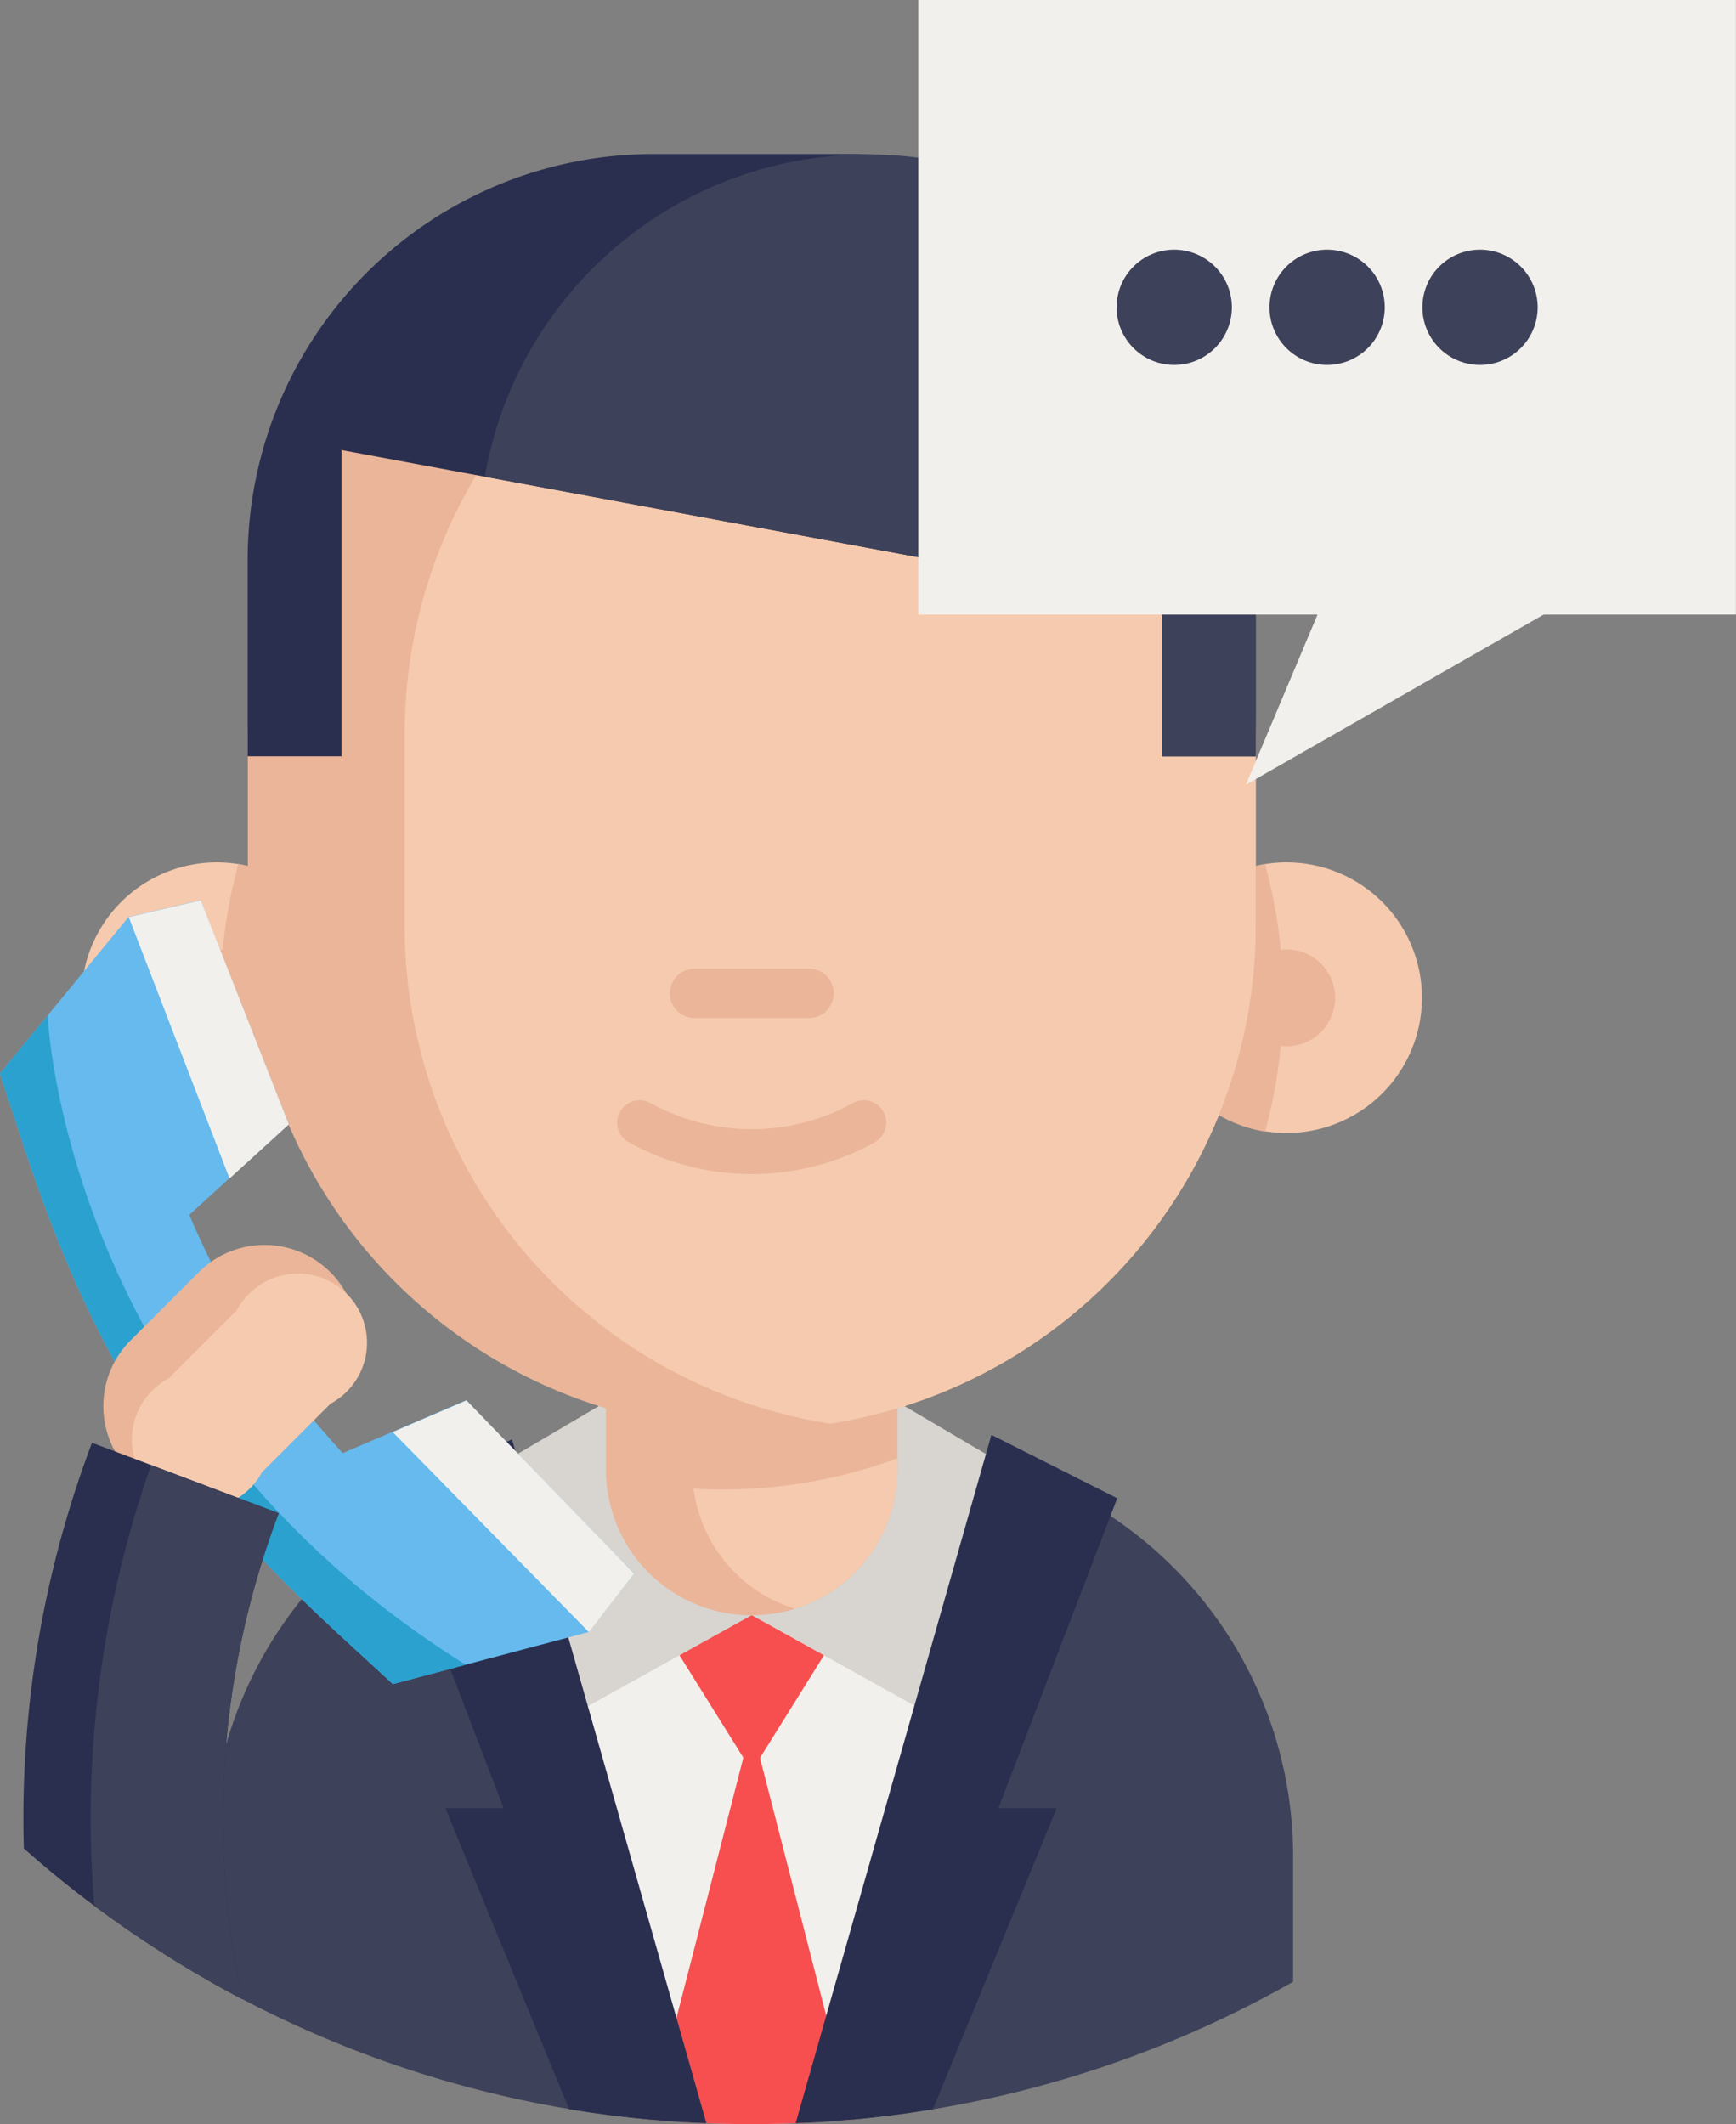 <svg xmlns="http://www.w3.org/2000/svg" width="70.28" height="86" viewBox="0 0 70.28 86">
  <rect x="0" y="0" width="70.28" height="86" fill="#808080" stroke="none"/>
  <g id="Grupo_108977" data-name="Grupo 108977" transform="translate(-247.95 -221.5)">
    <path id="Trazado_167098" data-name="Trazado 167098" d="M300.3,296.654v5.082a44.136,44.136,0,0,1-14.577,5.161q-1.682.277-3.4.43-1.07.1-2.157.136-.885.037-1.779.036-1.992,0-3.939-.172a44.192,44.192,0,0,1-17.973-5.591v-5.082a16.535,16.535,0,0,1,12.245-15.966c.258-.068.518-.132.781-.189a16.534,16.534,0,0,1,2.151-.317c.447-.037.9-.054,1.353-.054h10.763a16.524,16.524,0,0,1,3.506.371c.065.013.13.028.194.043.191.043.381.09.568.141l.015,0A16.541,16.541,0,0,1,300.3,296.654Z" fill="#3d4159"/>
    <path id="Trazado_167099" data-name="Trazado 167099" d="M288.087,280.5l-.04.188-5.728,26.64q-1.944.172-3.936.172t-3.939-.172l-5.728-26.639-.04-.189Z" fill="#f2f0ec"/>
    <path id="Trazado_167100" data-name="Trazado 167100" d="M282.82,286.091l-4.437,7.116-4.437-7.116" fill="#f74f4f"/>
    <path id="Trazado_167101" data-name="Trazado 167101" d="M282.479,307.311q-2.023.188-4.1.189t-4.1-.187l4.1-15.957Z" fill="#f74f4f"/>
    <path id="Trazado_167102" data-name="Trazado 167102" d="M278.381,286.894l-7.441,4.135L268.676,280.5l4.624-2.723" fill="#d8d5d0"/>
    <path id="Trazado_167103" data-name="Trazado 167103" d="M278.381,286.894l7.442,4.135,2.263-10.529-4.624-2.723" fill="#d8d5d0"/>
    <path id="Trazado_167104" data-name="Trazado 167104" d="M293.179,282.161l-4.811,12.548h2.36l-5.01,12.188q-1.682.277-3.4.43-1.07.1-2.157.136l7.925-27.871Z" fill="#2a2f4f"/>
    <path id="Trazado_167105" data-name="Trazado 167105" d="M263.53,282.161l4.81,12.548h-2.359l5.01,12.188q1.68.277,3.4.43,1.071.1,2.157.136l-7.87-27.688Z" fill="#2a2f4f"/>
    <path id="Trazado_167106" data-name="Trazado 167106" d="M284.28,273.76V281a5.9,5.9,0,0,1-11.8,0V273.76Z" fill="#eab599"/>
    <path id="Trazado_167107" data-name="Trazado 167107" d="M284.28,280.539V281a5.9,5.9,0,0,1-4.154,5.632,5.892,5.892,0,0,1-4.1-4.864c.393.024.79.036,1.187.036a20.409,20.409,0,0,0,7.071-1.263Z" fill="#f6caae"/>
    <path id="Trazado_167108" data-name="Trazado 167108" d="M262.206,261.9a5.479,5.479,0,1,1-4.606-5.414A5.485,5.485,0,0,1,262.206,261.9Z" fill="#f6caae"/>
    <path id="Trazado_167109" data-name="Trazado 167109" d="M262.206,261.9a5.485,5.485,0,0,1-4.606,5.414,20.5,20.5,0,0,1,0-10.828A5.485,5.485,0,0,1,262.206,261.9Z" fill="#eab599"/>
    <path id="Trazado_167110" data-name="Trazado 167110" d="M258.682,261.9a1.96,1.96,0,1,1-1.96-1.96A1.96,1.96,0,0,1,258.682,261.9Z" fill="#eab599"/>
    <path id="Trazado_167111" data-name="Trazado 167111" d="M294.559,261.9a5.478,5.478,0,1,0,4.605-5.414A5.484,5.484,0,0,0,294.559,261.9Z" fill="#f6caae"/>
    <path id="Trazado_167112" data-name="Trazado 167112" d="M294.559,261.9a5.484,5.484,0,0,0,4.605,5.414,20.5,20.5,0,0,0,0-10.828A5.484,5.484,0,0,0,294.559,261.9Z" fill="#eab599"/>
    <path id="Trazado_167113" data-name="Trazado 167113" d="M298.787,251.216v7.77a20.405,20.405,0,0,1-17.13,20.14l-.1.016a20.119,20.119,0,0,1-3.176.247,20.4,20.4,0,0,1-20.4-20.4v-7.77a20.391,20.391,0,0,1,20.4-20.4h0a20.391,20.391,0,0,1,20.4,20.4Z" fill="#eab599"/>
    <path id="Trazado_167114" data-name="Trazado 167114" d="M302,261.9a1.96,1.96,0,1,1-1.96-1.96A1.96,1.96,0,0,1,302,261.9Z" fill="#eab599"/>
    <path id="Trazado_167115" data-name="Trazado 167115" d="M298.787,251.216v7.77a20.405,20.405,0,0,1-17.13,20.14l-.1.016a20.406,20.406,0,0,1-17.225-20.156v-7.77a20.408,20.408,0,0,1,17.228-20.158A20.408,20.408,0,0,1,298.787,251.216Z" fill="#f6caae"/>
    <path id="Trazado_167116" data-name="Trazado 167116" d="M280.7,262.718h-4.629a1,1,0,1,1,0-2H280.7a1,1,0,0,1,0,2Z" fill="#eab599"/>
    <path id="Trazado_167117" data-name="Trazado 167117" d="M278.383,269.035a10.316,10.316,0,0,1-4.975-1.284.908.908,0,0,1,.874-1.592,8.466,8.466,0,0,0,8.2,0,.908.908,0,0,1,.875,1.592A10.313,10.313,0,0,1,278.383,269.035Z" fill="#eab599"/>
    <path id="Trazado_167118" data-name="Trazado 167118" d="M298.787,244.165v7.959h-3.8v-6.233L267.576,240.8l-5.8-1.078v12.4h-3.8v-7.959A16.427,16.427,0,0,1,274.4,227.737h7.957c.216,0,.432,0,.648.015A16.423,16.423,0,0,1,298.787,244.165Z" fill="#2a2f4f"/>
    <path id="Trazado_167119" data-name="Trazado 167119" d="M298.787,244.165v7.959h-3.8v-6.233L267.576,240.8a15.728,15.728,0,0,1,31.211,3.368Z" fill="#3d4159"/>
    <path id="Trazado_167120" data-name="Trazado 167120" d="M273.618,285.2l-1.827,2.374L266.8,288.9l-2.945.784-2.3-2.118c-.064-.06-.129-.118-.191-.18-6.477-6.045-9.538-10.8-12.359-19.2-.029-.081-.056-.165-.083-.248l-.979-2.969,1.936-2.356,3.274-3.988,2.914-.681.452,1.149,1.273,3.237,1.842,4.688-2.4,2.189-1.619,1.477a33.315,33.315,0,0,0,6.21,9.649l2.015-.862,2.985-1.282,3.5,3.622,2.42,2.5,0,0Z" fill="#66baed"/>
    <path id="Trazado_167121" data-name="Trazado 167121" d="M266.835,278.2l-2.986,1.281,7.943,8.1,1.826-2.373Z" fill="#f2f0ec"/>
    <path id="Trazado_167122" data-name="Trazado 167122" d="M259.642,267.025l-2.4,2.187-4.081-10.582,2.916-.679Z" fill="#f2f0ec"/>
    <path id="Trazado_167123" data-name="Trazado 167123" d="M266.8,288.9l-2.945.784-2.3-2.118c-.064-.06-.129-.118-.191-.18-6.477-6.045-9.538-10.8-12.359-19.2-.029-.081-.056-.165-.083-.248l-.979-2.969,1.936-2.356S250.5,278.7,266.8,288.9Z" fill="#2ba1cf"/>
    <path id="Trazado_167124" data-name="Trazado 167124" d="M261.323,278.335l-2.76,2.759a3.774,3.774,0,0,1-4.444.658,3.77,3.77,0,0,1-.883-5.985l2.76-2.76a3.767,3.767,0,1,1,5.327,5.328Z" fill="#eab599"/>
    <path id="Trazado_167125" data-name="Trazado 167125" d="M261.323,278.335l-2.76,2.759a2.8,2.8,0,1,1-3.787-3.786l2.76-2.76a2.8,2.8,0,1,1,3.787,3.787Z" fill="#f6caae"/>
    <path id="Trazado_167126" data-name="Trazado 167126" d="M257.753,302.437a44.752,44.752,0,0,1-5.985-3.776q-1.476-1.1-2.852-2.324a42.965,42.965,0,0,1,2.758-16.423l2.392.9q2.582.974,5.165,1.951A34.929,34.929,0,0,0,257.753,302.437Z" fill="#2a2f4f"/>
    <path id="Trazado_167127" data-name="Trazado 167127" d="M257.753,302.437a44.752,44.752,0,0,1-5.985-3.776,43.006,43.006,0,0,1,2.3-17.843q2.582.974,5.165,1.951A34.929,34.929,0,0,0,257.753,302.437Z" fill="#3d4159"/>
    <path id="Trazado_167128" data-name="Trazado 167128" d="M285.126,221.5h33.1v24.884h-33.1Z" fill="#f2f0ec"/>
    <path id="Trazado_167129" data-name="Trazado 167129" d="M301.943,244.828l-3.555,8.443,15.552-8.887Z" fill="#f2f0ec"/>
    <g id="Grupo_108976" data-name="Grupo 108976">
      <path id="Trazado_167130" data-name="Trazado 167130" d="M297.82,233.942a2.333,2.333,0,1,1-2.333-2.333A2.333,2.333,0,0,1,297.82,233.942Z" fill="#3d4159"/>
      <path id="Trazado_167131" data-name="Trazado 167131" d="M304.01,233.942a2.333,2.333,0,1,1-2.332-2.333A2.332,2.332,0,0,1,304.01,233.942Z" fill="#3d4159"/>
      <path id="Trazado_167132" data-name="Trazado 167132" d="M310.2,233.942a2.333,2.333,0,1,1-2.334-2.333A2.333,2.333,0,0,1,310.2,233.942Z" fill="#3d4159"/>
    </g>
  </g>
</svg>
